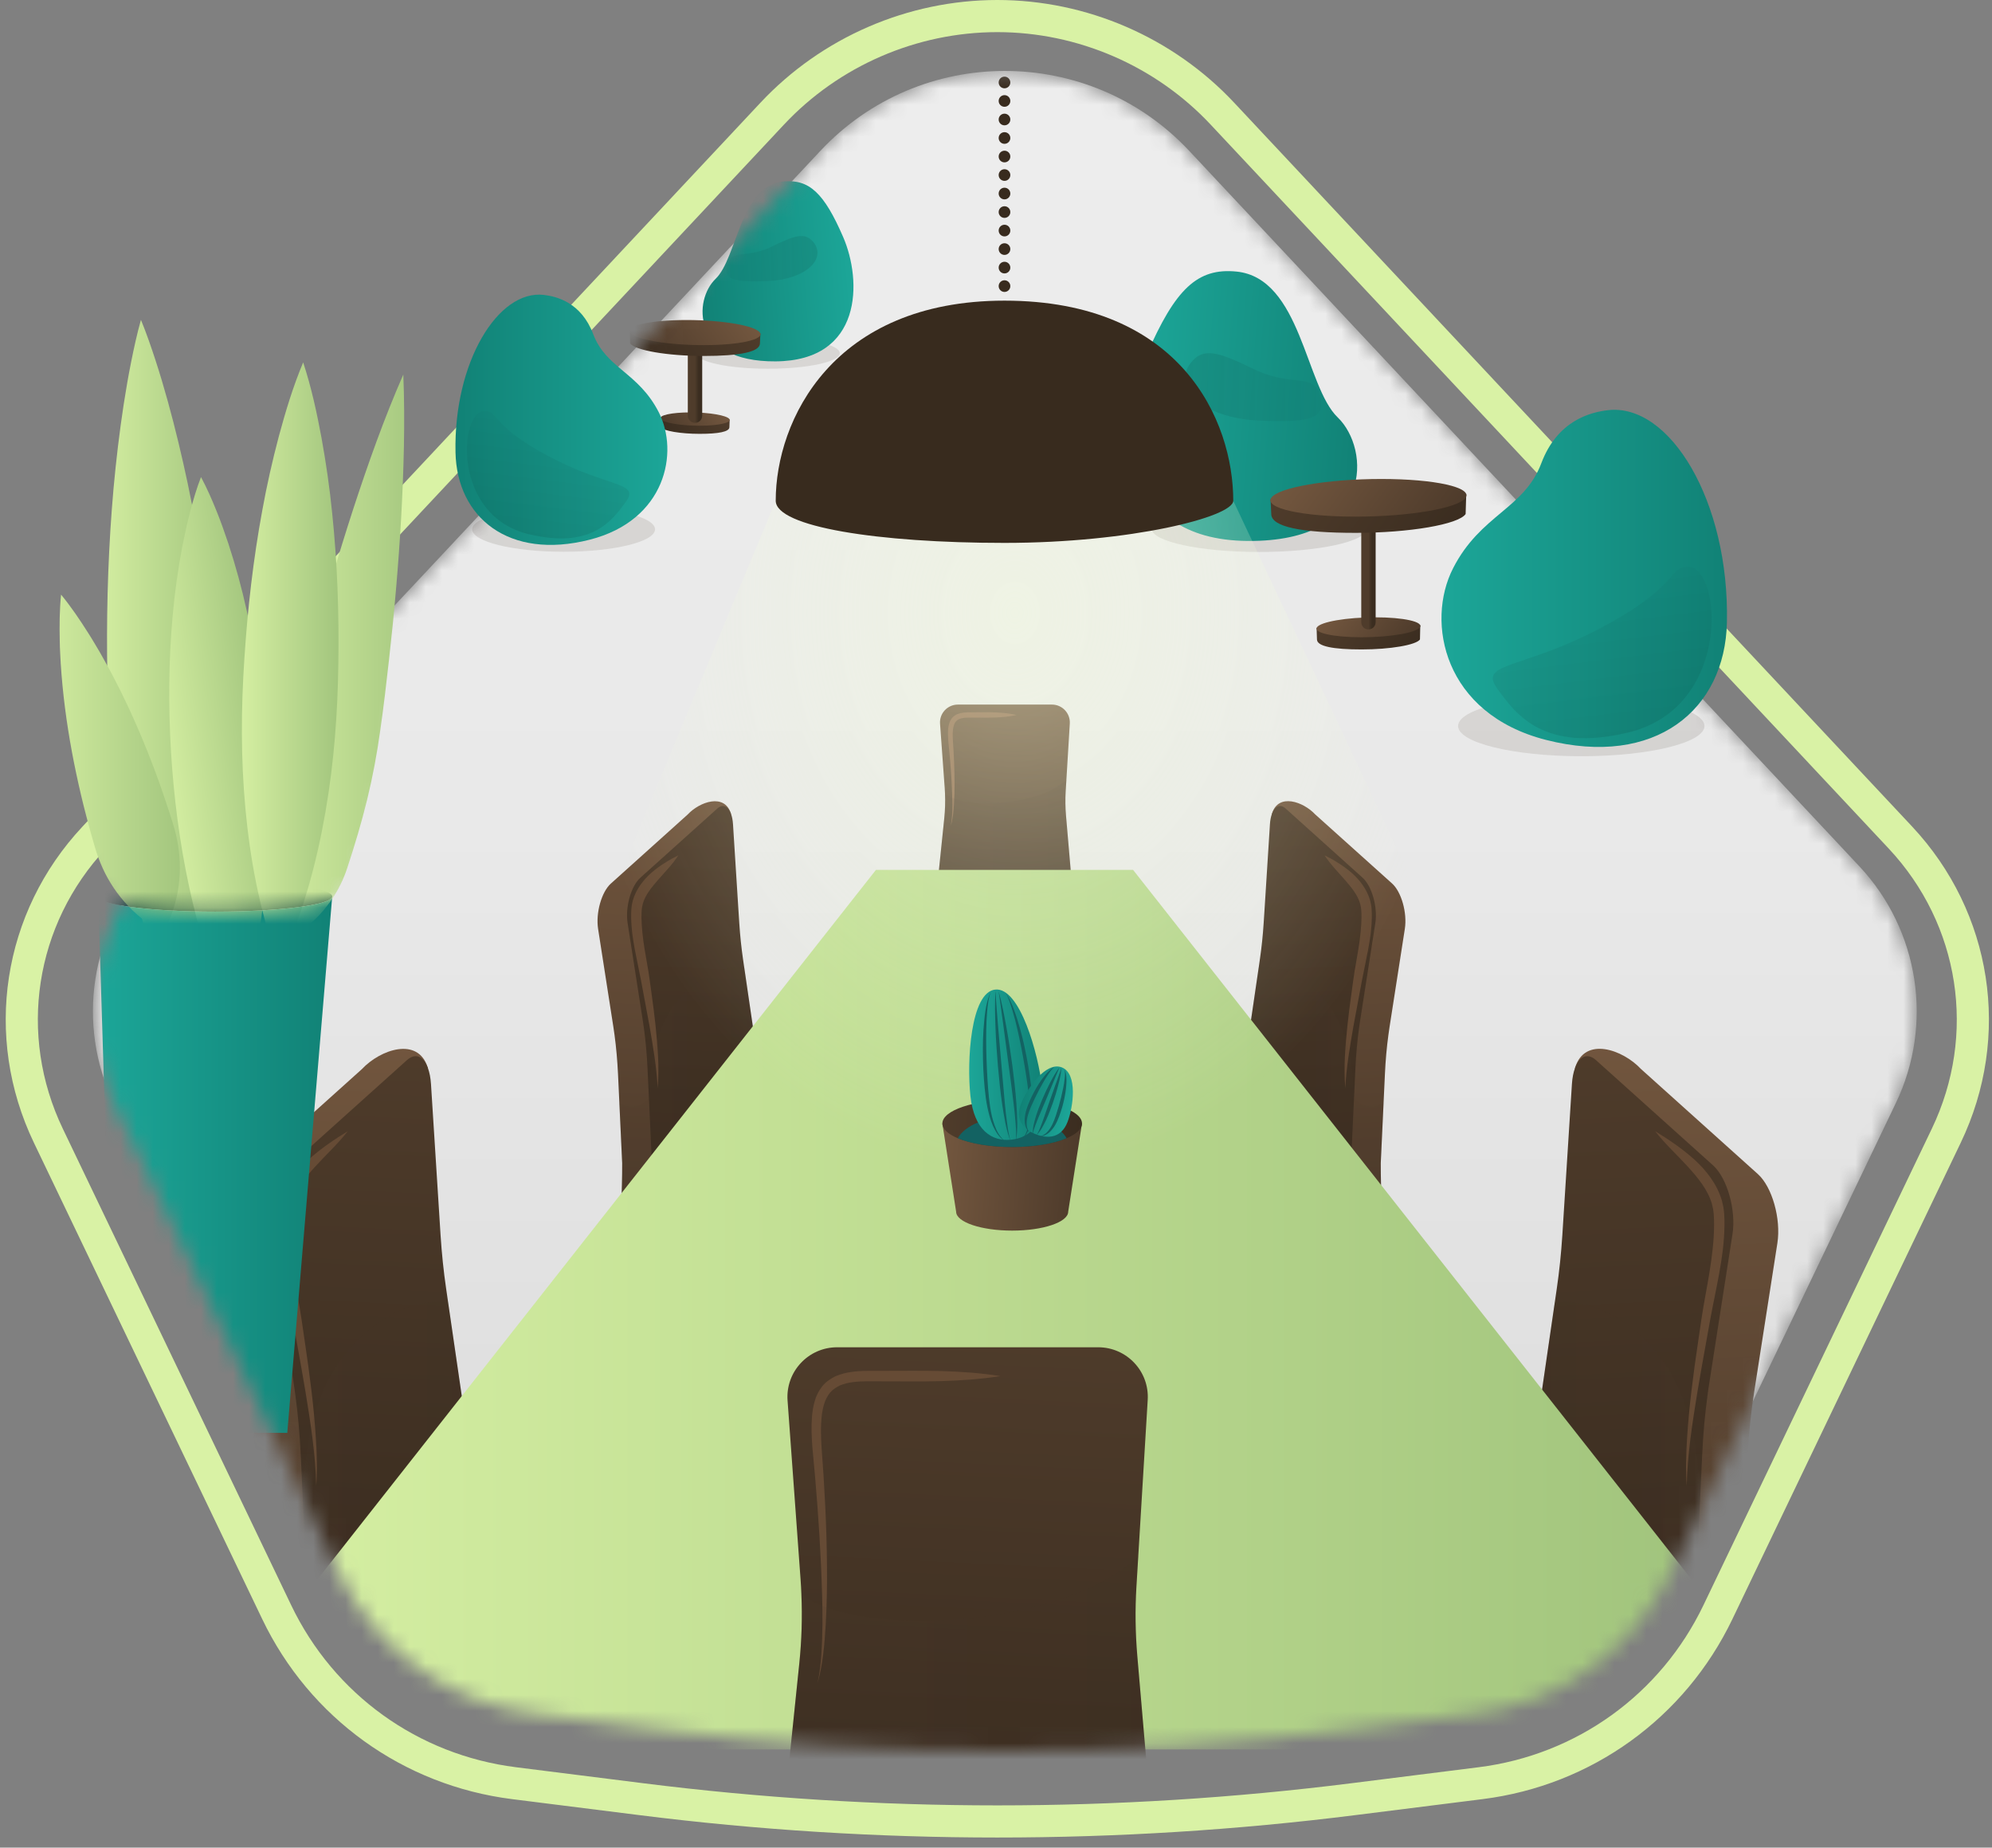 <svg width="124" height="115" viewBox="0 0 124 115" fill="none" xmlns="http://www.w3.org/2000/svg">
<rect x="0" y="0" width="124" height="115" fill="#808080" stroke="none"/>
<path d="M62.082 113.37C54.67 113.37 47.257 112.908 39.897 111.981L31.998 110.988C25.555 110.177 20.03 106.198 17.225 100.342L3.01 70.689C0.023 64.457 1.145 57.169 5.87 52.125L48.069 7.075C51.685 3.214 56.793 1 62.082 1C67.371 1 72.479 3.214 76.095 7.075L118.294 52.125C123.019 57.169 124.143 64.455 121.154 70.689L106.939 100.342C104.131 106.198 98.609 110.179 92.166 110.988L84.267 111.981C76.904 112.908 69.494 113.37 62.082 113.37Z" stroke="#D9F2A5" stroke-width="2" stroke-miterlimit="10"/>
<mask id="mask0_612_280" style="mask-type:alpha" maskUnits="userSpaceOnUse" x="5" y="4" width="115" height="105">
<path d="M51.066 9.391L9.35 53.925C5.629 57.897 4.729 63.744 7.081 68.652L21.133 97.966C23.418 102.733 27.968 106.013 33.214 106.671L41.023 107.653C55.318 109.449 69.78 109.449 84.074 107.653L91.883 106.671C97.127 106.013 101.679 102.733 103.964 97.966L118.017 68.652C120.369 63.746 119.468 57.897 115.747 53.925L74.029 9.391C67.813 2.756 57.282 2.756 51.066 9.391Z" fill="#EDEDED"/>
</mask>
<g mask="url(#mask0_612_280)">
<path d="M51.066 9.391L9.35 53.925C5.629 57.897 4.729 63.744 7.081 68.652L21.133 97.966C23.418 102.733 27.968 106.013 33.214 106.671L41.023 107.652C55.318 109.449 69.78 109.449 84.074 107.652L91.883 106.671C97.127 106.013 101.679 102.733 103.964 97.966L118.017 68.652C120.369 63.746 119.468 57.897 115.747 53.925L74.029 9.391C67.813 2.756 57.282 2.756 51.066 9.391Z" fill="url(#paint0_linear_612_280)"/>
<path d="M58.779 50.935C58.832 50.422 58.848 49.907 58.826 49.394C58.821 49.284 58.817 49.176 58.808 49.066L58.517 45.048C58.469 44.402 58.98 43.854 59.628 43.854H65.481C66.124 43.854 66.633 44.394 66.594 45.034L66.382 48.533L66.339 49.221C66.308 49.741 66.314 50.26 66.359 50.778L66.664 54.326H58.429L58.779 50.935Z" fill="url(#paint1_linear_612_280)"/>
<path d="M59.189 51.387C59.339 50.514 59.276 49.624 59.24 48.742C59.2 47.857 59.119 46.981 59.029 46.096C59.014 45.87 59 45.644 59.018 45.408C59.038 45.178 59.086 44.92 59.256 44.7C59.341 44.591 59.457 44.514 59.576 44.456C59.697 44.407 59.82 44.373 59.939 44.36C60.183 44.326 60.401 44.337 60.622 44.335C61.509 44.333 62.399 44.299 63.283 44.501C62.396 44.7 61.514 44.667 60.627 44.667C60.405 44.669 60.179 44.656 59.984 44.685C59.883 44.696 59.791 44.723 59.706 44.756C59.628 44.797 59.554 44.842 59.5 44.907C59.39 45.036 59.341 45.234 59.319 45.44C59.298 45.646 59.303 45.863 59.316 46.08C59.379 46.961 59.415 47.855 59.422 48.742C59.426 49.185 59.41 49.631 59.383 50.075C59.357 50.514 59.316 50.962 59.189 51.387Z" fill="#8E684C"/>
<path opacity="0.12" d="M66.664 54.328H58.429L58.779 50.935C58.832 50.422 58.848 49.906 58.826 49.393C60.143 50.408 64.76 50.121 66.382 48.535L66.339 49.223C66.308 49.743 66.314 50.263 66.359 50.78L66.664 54.328Z" fill="url(#paint2_linear_612_280)"/>
<path d="M25.078 81.486L24.971 80.744C24.816 79.684 24.702 78.573 24.628 77.417L24.532 75.885L26.637 66.477C26.633 66.468 26.631 66.457 26.626 66.448C26.026 64.503 23.671 65.321 22.529 66.542L15.251 73.083C14.366 73.878 13.804 75.863 14.039 77.382L15.486 86.662C15.524 86.909 15.56 87.157 15.593 87.411C15.752 88.594 15.864 89.835 15.923 91.118L16.05 93.882L16.317 99.579C16.328 100.731 16.259 102.861 16.259 102.861L26.294 90.37L26.012 87.892L25.078 81.486Z" fill="url(#paint3_linear_612_280)"/>
<path d="M28.81 87.334L26.297 90.363L19.113 99.021L18.848 93.322L18.721 90.562C18.66 89.279 18.55 88.04 18.389 86.857C18.356 86.604 18.322 86.353 18.282 86.109L16.834 76.828C16.597 75.312 17.164 73.325 18.047 72.529L25.327 65.988C25.853 65.516 26.355 65.74 26.626 66.447C26.631 66.459 26.633 66.468 26.637 66.477C26.736 66.743 26.803 67.077 26.828 67.467L27.327 75.332L27.424 76.866C27.498 78.02 27.614 79.133 27.769 80.191L27.896 81.064L28.81 87.334Z" fill="url(#paint4_linear_612_280)"/>
<path d="M21.646 70.41C21.028 71.206 20.287 71.878 19.637 72.594C18.987 73.302 18.376 74.046 18.12 74.92L18.044 75.249C18.022 75.359 18.017 75.473 18.002 75.583C17.982 75.811 17.977 76.058 17.982 76.297C17.986 76.779 18.017 77.263 18.071 77.747C18.172 78.715 18.345 79.682 18.524 80.657C18.611 81.143 18.701 81.633 18.772 82.128L18.987 83.598C19.135 84.577 19.267 85.56 19.386 86.546C19.507 87.532 19.599 88.519 19.662 89.51C19.724 90.5 19.758 91.494 19.684 92.485C19.642 90.504 19.33 88.549 19.012 86.6C18.851 85.625 18.674 84.653 18.499 83.679L18.237 82.216C18.15 81.734 18.053 81.25 17.955 80.766C17.758 79.796 17.563 78.817 17.439 77.818C17.381 77.319 17.345 76.813 17.336 76.306C17.332 76.051 17.334 75.802 17.354 75.538C17.37 75.404 17.377 75.269 17.401 75.137L17.491 74.743C17.793 73.699 18.47 72.848 19.214 72.169C19.971 71.488 20.791 70.932 21.646 70.41Z" fill="#664B35"/>
<path opacity="0.12" d="M28.81 87.335L26.297 90.363L16.261 102.854C16.261 102.854 16.331 100.726 16.319 99.572L16.053 93.876C17.22 94.599 18.391 94.124 18.848 93.32C18.992 89.187 19.791 85.02 23.474 82.377C24.008 81.994 24.545 81.698 25.076 81.483C26.046 81.089 27 80.961 27.892 81.06L28.81 87.335Z" fill="url(#paint5_linear_612_280)"/>
<path d="M44.482 60.511L44.41 60.023C44.31 59.328 44.233 58.598 44.186 57.839L44.121 56.833L45.504 50.655C45.501 50.648 45.499 50.641 45.497 50.635C45.103 49.358 43.557 49.895 42.806 50.697L38.026 54.994C37.446 55.516 37.076 56.819 37.231 57.816L38.181 63.912C38.205 64.073 38.23 64.237 38.252 64.405C38.358 65.182 38.429 65.997 38.47 66.84L38.555 68.654L38.73 72.395C38.738 73.152 38.691 74.55 38.691 74.55L45.282 66.347L45.096 64.721L44.482 60.511Z" fill="url(#paint6_linear_612_280)"/>
<path d="M46.933 64.353L45.282 66.342L40.564 72.028L40.392 68.284L40.306 66.472C40.266 65.63 40.194 64.817 40.089 64.04C40.067 63.874 40.044 63.708 40.018 63.547L39.068 57.451C38.913 56.454 39.283 55.151 39.863 54.629L44.643 50.332C44.988 50.021 45.318 50.169 45.497 50.635C45.499 50.641 45.501 50.648 45.504 50.655C45.569 50.829 45.613 51.049 45.629 51.304L45.956 56.47L46.021 57.478C46.07 58.235 46.147 58.968 46.247 59.662L46.33 60.236L46.933 64.353Z" fill="url(#paint7_linear_612_280)"/>
<path d="M42.226 53.238C41.859 53.807 41.391 54.273 40.981 54.745C40.571 55.216 40.179 55.686 40.02 56.23L39.973 56.437C39.959 56.506 39.957 56.575 39.946 56.645C39.932 56.788 39.93 56.952 39.932 57.104C39.935 57.416 39.955 57.729 39.988 58.045C40.051 58.677 40.161 59.311 40.275 59.949C40.331 60.269 40.389 60.592 40.432 60.919L40.564 61.885C40.656 62.53 40.737 63.177 40.806 63.825C40.938 65.119 41.052 66.432 40.938 67.734C40.878 66.432 40.654 65.155 40.434 63.876L40.078 61.963L39.899 61.004L39.708 60.057C39.576 59.42 39.444 58.775 39.359 58.114C39.321 57.783 39.294 57.449 39.289 57.109C39.287 56.938 39.287 56.775 39.301 56.593C39.312 56.502 39.316 56.41 39.332 56.318L39.392 56.047C39.599 55.332 40.056 54.756 40.56 54.313C40.815 54.091 41.084 53.896 41.364 53.721C41.637 53.544 41.924 53.386 42.226 53.238Z" fill="#664B35"/>
<path opacity="0.12" d="M46.933 64.353L45.282 66.342L38.691 74.546C38.691 74.546 38.736 73.148 38.729 72.391L38.555 68.65C39.321 69.124 40.091 68.813 40.392 68.284C40.486 65.569 41.012 62.834 43.431 61.098C43.781 60.847 44.135 60.652 44.484 60.511C45.12 60.251 45.748 60.169 46.335 60.233L46.933 64.353Z" fill="url(#paint8_linear_612_280)"/>
<path d="M98.666 87.888L98.384 90.365L108.42 102.856C108.42 102.856 108.351 100.728 108.362 99.575L108.628 93.878L108.756 91.114C108.814 89.83 108.926 88.589 109.085 87.406C109.119 87.153 109.155 86.904 109.193 86.658L110.64 77.377C110.877 75.861 110.313 73.874 109.428 73.078L102.15 66.537C101.007 65.316 98.653 64.499 98.053 66.443C98.048 66.454 98.046 66.463 98.041 66.472L100.147 75.881L100.051 77.413C99.977 78.569 99.863 79.682 99.708 80.74L99.601 81.481L98.666 87.888Z" fill="url(#paint9_linear_612_280)"/>
<path d="M95.869 87.335L98.382 90.363L105.566 99.021L105.831 93.322L105.958 90.562C106.019 89.279 106.128 88.04 106.29 86.857C106.323 86.604 106.357 86.353 106.397 86.109L107.844 76.828C108.082 75.312 107.515 73.325 106.632 72.529L99.352 65.988C98.826 65.516 98.324 65.74 98.053 66.448C98.048 66.459 98.046 66.468 98.042 66.477C97.943 66.743 97.876 67.077 97.851 67.467L97.352 75.332L97.255 76.866C97.181 78.02 97.065 79.133 96.91 80.191L96.783 81.064L95.869 87.335Z" fill="url(#paint10_linear_612_280)"/>
<path d="M103.035 70.41C103.89 70.935 104.71 71.488 105.467 72.167C106.211 72.845 106.888 73.697 107.19 74.74L107.28 75.135C107.304 75.267 107.311 75.404 107.327 75.536C107.347 75.8 107.349 76.049 107.345 76.304C107.338 76.813 107.3 77.317 107.242 77.816C107.118 78.815 106.921 79.794 106.726 80.764C106.628 81.25 106.532 81.732 106.444 82.214L106.182 83.676C106.007 84.651 105.83 85.623 105.669 86.598C105.351 88.546 105.04 90.502 104.997 92.482C104.923 91.495 104.957 90.498 105.019 89.507C105.082 88.517 105.174 87.527 105.295 86.544C105.411 85.558 105.546 84.575 105.694 83.596L105.909 82.126C105.98 81.631 106.07 81.143 106.157 80.654C106.334 79.68 106.509 78.712 106.61 77.745C106.664 77.261 106.695 76.777 106.7 76.295C106.702 76.058 106.697 75.809 106.679 75.581C106.664 75.469 106.659 75.357 106.637 75.247L106.561 74.918C106.305 74.044 105.691 73.3 105.044 72.592C104.392 71.878 103.651 71.206 103.035 70.41Z" fill="#664B35"/>
<path opacity="0.12" d="M95.869 87.335L98.382 90.363L108.418 102.854C108.418 102.854 108.348 100.726 108.36 99.573L108.626 93.876C107.459 94.599 106.288 94.124 105.831 93.32C105.687 89.187 104.887 85.021 101.205 82.377C100.672 81.994 100.134 81.698 99.603 81.483C98.633 81.089 97.679 80.961 96.787 81.06L95.869 87.335Z" fill="url(#paint11_linear_612_280)"/>
<path d="M79.585 64.716L79.399 66.342L85.99 74.546C85.99 74.546 85.945 73.148 85.951 72.391L86.126 68.65L86.211 66.835C86.249 65.993 86.323 65.177 86.429 64.4C86.451 64.234 86.473 64.071 86.5 63.907L87.45 57.812C87.605 56.815 87.235 55.511 86.655 54.989L81.874 50.693C81.124 49.891 79.578 49.353 79.184 50.63C79.182 50.637 79.18 50.644 79.177 50.65L80.559 56.828L80.494 57.834C80.447 58.594 80.371 59.324 80.27 60.018L80.199 60.507L79.585 64.716Z" fill="url(#paint12_linear_612_280)"/>
<path d="M77.748 64.353L79.399 66.342L84.117 72.028L84.289 68.284L84.374 66.472C84.415 65.63 84.486 64.817 84.592 64.039C84.614 63.874 84.636 63.708 84.663 63.547L85.613 57.451C85.768 56.454 85.398 55.151 84.818 54.629L80.037 50.332C79.692 50.021 79.363 50.169 79.184 50.634C79.182 50.641 79.18 50.648 79.177 50.655C79.112 50.829 79.067 51.049 79.052 51.304L78.725 56.47L78.66 57.478C78.611 58.235 78.534 58.968 78.433 59.662L78.351 60.236L77.748 64.353Z" fill="url(#paint13_linear_612_280)"/>
<path d="M82.452 53.237C82.755 53.385 83.044 53.544 83.319 53.724C83.599 53.898 83.868 54.093 84.124 54.315C84.628 54.756 85.085 55.332 85.291 56.049L85.351 56.32C85.369 56.41 85.374 56.504 85.382 56.596C85.396 56.777 85.396 56.938 85.394 57.111C85.389 57.449 85.362 57.785 85.324 58.117C85.239 58.777 85.107 59.422 84.975 60.059L84.784 61.006L84.605 61.965L84.249 63.878C84.029 65.155 83.803 66.434 83.745 67.736C83.629 66.434 83.745 65.121 83.877 63.827C83.947 63.177 84.027 62.53 84.119 61.887L84.251 60.921C84.296 60.594 84.352 60.272 84.408 59.951C84.522 59.31 84.632 58.677 84.695 58.047C84.728 57.731 84.749 57.418 84.751 57.106C84.753 56.952 84.749 56.79 84.737 56.647C84.728 56.578 84.724 56.508 84.71 56.439L84.663 56.233C84.504 55.688 84.112 55.218 83.702 54.747C83.288 54.27 82.82 53.804 82.452 53.237Z" fill="#664B35"/>
<path opacity="0.12" d="M77.748 64.353L79.399 66.342L85.99 74.546C85.99 74.546 85.945 73.148 85.951 72.391L86.126 68.65C85.36 69.124 84.589 68.813 84.289 68.284C84.195 65.569 83.669 62.834 81.249 61.098C80.9 60.847 80.546 60.652 80.197 60.511C79.56 60.251 78.933 60.168 78.346 60.233L77.748 64.353Z" fill="url(#paint14_linear_612_280)"/>
<path d="M70.535 54.145H62.529H54.525L11.429 108.889H62.529H113.628L70.535 54.145Z" fill="url(#paint15_linear_612_280)"/>
<path d="M49.758 103.508C49.903 102.088 49.948 100.657 49.885 99.23C49.874 98.927 49.858 98.625 49.836 98.325L49.025 87.171C48.895 85.381 50.315 83.856 52.112 83.856H68.358C70.141 83.856 71.552 85.354 71.444 87.133L70.857 96.846L70.741 98.755C70.654 100.195 70.674 101.64 70.797 103.078L71.644 112.926H48.785L49.758 103.508Z" fill="url(#paint16_linear_612_280)"/>
<path d="M50.891 104.765C51.021 104.162 51.091 103.553 51.129 102.942C51.173 102.33 51.189 101.716 51.196 101.102C51.207 99.875 51.158 98.647 51.108 97.422C50.996 94.967 50.806 92.527 50.569 90.072C50.524 89.451 50.495 88.824 50.544 88.184C50.573 87.863 50.616 87.538 50.714 87.216C50.797 86.891 50.963 86.573 51.18 86.291C51.404 86.006 51.711 85.805 52.025 85.652C52.345 85.525 52.672 85.433 52.997 85.392C53.158 85.37 53.322 85.348 53.481 85.343C53.642 85.334 53.803 85.323 53.956 85.327L54.879 85.325C56.111 85.327 57.341 85.305 58.573 85.336C59.805 85.374 61.035 85.451 62.264 85.65C61.032 85.847 59.805 85.925 58.575 85.964C57.347 85.995 56.117 85.973 54.89 85.975C54.276 85.979 53.649 85.948 53.089 86.026C52.802 86.058 52.535 86.136 52.282 86.232C52.047 86.351 51.825 86.49 51.664 86.689C51.335 87.086 51.196 87.659 51.14 88.24C51.084 88.824 51.102 89.431 51.138 90.036C51.324 92.482 51.458 94.953 51.478 97.415C51.494 98.647 51.467 99.882 51.402 101.114C51.326 102.337 51.23 103.578 50.891 104.765Z" fill="#664B35"/>
<path opacity="0.12" d="M71.641 112.928H48.785L49.758 103.511C49.903 102.09 49.948 100.659 49.885 99.232C53.543 102.05 66.359 101.253 70.857 96.849L70.741 98.757C70.654 100.197 70.674 101.642 70.797 103.081L71.641 112.928Z" fill="url(#paint17_linear_612_280)"/>
<path opacity="0.12" d="M78.382 34.355C82.079 34.355 85.076 33.706 85.076 32.904C85.076 32.102 82.079 31.452 78.382 31.452C74.685 31.452 71.689 32.102 71.689 32.904C71.689 33.706 74.685 34.355 78.382 34.355Z" fill="url(#paint18_linear_612_280)"/>
<path d="M76.971 16.903C80.996 17.306 81.252 24.044 83.275 25.984C85.297 27.924 85.582 33.724 77.681 33.67C69.547 33.616 69.61 26.157 71.382 22.073C73.156 17.991 74.534 16.658 76.971 16.903Z" fill="url(#paint19_linear_612_280)"/>
<path opacity="0.09" d="M74.092 22.628C72.981 24.136 74.836 26.002 78.324 26.174C81.812 26.347 82.555 25.968 82.154 24.573C81.754 23.177 80.407 24.125 78.037 22.971C75.922 21.943 74.894 21.542 74.092 22.628Z" fill="url(#paint20_linear_612_280)"/>
<path opacity="0.43" d="M48.288 31.166L33.208 67.379L62.892 82.379L92.806 65.211L76.769 31.166H48.288Z" fill="url(#paint21_radial_612_280)"/>
<path d="M76.769 31.166C76.769 32.171 70.394 33.791 62.529 33.791C54.663 33.791 48.288 32.792 48.288 31.166C48.288 26.17 51.837 18.713 62.529 18.713C73.505 18.713 76.769 26.17 76.769 31.166Z" fill="#382B1E"/>
<path d="M62.529 18.171C62.729 18.171 62.892 18.008 62.892 17.808C62.892 17.607 62.729 17.445 62.529 17.445C62.328 17.445 62.166 17.607 62.166 17.808C62.166 18.008 62.328 18.171 62.529 18.171Z" fill="#382B1E"/>
<path d="M62.529 17.019C62.729 17.019 62.892 16.857 62.892 16.656C62.892 16.456 62.729 16.293 62.529 16.293C62.328 16.293 62.166 16.456 62.166 16.656C62.166 16.857 62.328 17.019 62.529 17.019Z" fill="#382B1E"/>
<path d="M62.529 15.866C62.729 15.866 62.892 15.703 62.892 15.503C62.892 15.302 62.729 15.14 62.529 15.14C62.328 15.14 62.166 15.302 62.166 15.503C62.166 15.703 62.328 15.866 62.529 15.866Z" fill="#382B1E"/>
<path d="M62.529 14.714C62.729 14.714 62.892 14.552 62.892 14.351C62.892 14.151 62.729 13.988 62.529 13.988C62.328 13.988 62.166 14.151 62.166 14.351C62.166 14.552 62.328 14.714 62.529 14.714Z" fill="#382B1E"/>
<path d="M62.529 13.562C62.729 13.562 62.892 13.4 62.892 13.2C62.892 12.999 62.729 12.837 62.529 12.837C62.328 12.837 62.166 12.999 62.166 13.2C62.166 13.4 62.328 13.562 62.529 13.562Z" fill="#382B1E"/>
<path d="M62.529 12.409C62.729 12.409 62.892 12.246 62.892 12.046C62.892 11.846 62.729 11.683 62.529 11.683C62.328 11.683 62.166 11.846 62.166 12.046C62.166 12.246 62.328 12.409 62.529 12.409Z" fill="#382B1E"/>
<path d="M62.529 11.257C62.729 11.257 62.892 11.095 62.892 10.895C62.892 10.694 62.729 10.532 62.529 10.532C62.328 10.532 62.166 10.694 62.166 10.895C62.166 11.095 62.328 11.257 62.529 11.257Z" fill="#382B1E"/>
<path d="M62.529 10.106C62.729 10.106 62.892 9.944 62.892 9.743C62.892 9.543 62.729 9.38 62.529 9.38C62.328 9.38 62.166 9.543 62.166 9.743C62.166 9.944 62.328 10.106 62.529 10.106Z" fill="#382B1E"/>
<path d="M62.529 8.952C62.729 8.952 62.892 8.79 62.892 8.59C62.892 8.389 62.729 8.227 62.529 8.227C62.328 8.227 62.166 8.389 62.166 8.59C62.166 8.79 62.328 8.952 62.529 8.952Z" fill="#382B1E"/>
<path d="M62.529 7.801C62.729 7.801 62.892 7.638 62.892 7.438C62.892 7.238 62.729 7.075 62.529 7.075C62.328 7.075 62.166 7.238 62.166 7.438C62.166 7.638 62.328 7.801 62.529 7.801Z" fill="#382B1E"/>
<path d="M62.529 6.647C62.729 6.647 62.892 6.485 62.892 6.284C62.892 6.084 62.729 5.921 62.529 5.921C62.328 5.921 62.166 6.084 62.166 6.284C62.166 6.485 62.328 6.647 62.529 6.647Z" fill="#382B1E"/>
<path d="M62.529 5.496C62.729 5.496 62.892 5.333 62.892 5.133C62.892 4.933 62.729 4.77 62.529 4.77C62.328 4.77 62.166 4.933 62.166 5.133C62.166 5.333 62.328 5.496 62.529 5.496Z" fill="#382B1E"/>
<path d="M81.98 39.801C81.98 40.229 82.99 40.422 84.762 40.422C86.532 40.422 88.158 40.144 88.391 39.801L88.411 38.916L81.957 39.091L81.98 39.801Z" fill="url(#paint22_linear_612_280)"/>
<path d="M88.389 39.044C88.156 39.387 86.529 39.664 84.76 39.664C82.99 39.664 81.745 39.387 81.978 39.044C82.21 38.701 83.837 38.423 85.606 38.423C87.378 38.423 88.624 38.701 88.389 39.044Z" fill="url(#paint23_linear_612_280)"/>
<path fill-rule="evenodd" clip-rule="evenodd" d="M85.185 31.065C85.433 31.065 85.633 31.265 85.633 31.513V38.728C85.633 38.976 85.433 39.176 85.185 39.176C84.938 39.176 84.737 38.976 84.737 38.728V31.513C84.737 31.265 84.938 31.065 85.185 31.065Z" fill="url(#paint24_linear_612_280)"/>
<path d="M79.135 31.994C79.135 32.801 81.043 33.166 84.385 33.166C87.728 33.166 90.792 32.642 91.234 31.994L91.272 30.747L79.092 31.076L79.135 31.994Z" fill="url(#paint25_linear_612_280)"/>
<path d="M91.234 30.984C90.792 31.631 87.726 32.156 84.386 32.156C81.046 32.156 78.694 31.631 79.135 30.984C79.576 30.337 82.643 29.812 85.983 29.812C89.323 29.812 91.675 30.337 91.234 30.984Z" fill="url(#paint26_linear_612_280)"/>
<path opacity="0.12" d="M47.806 22.951C50.275 22.951 52.276 22.517 52.276 21.981C52.276 21.445 50.275 21.011 47.806 21.011C45.338 21.011 43.337 21.445 43.337 21.981C43.337 22.517 45.338 22.951 47.806 22.951Z" fill="url(#paint27_linear_612_280)"/>
<path d="M48.75 11.295C46.061 11.564 45.891 16.065 44.54 17.36C43.19 18.654 42.999 22.527 48.277 22.492C53.709 22.456 53.667 17.474 52.484 14.748C51.301 12.021 50.376 11.134 48.75 11.295Z" fill="url(#paint28_linear_612_280)"/>
<path opacity="0.09" d="M50.672 15.122C51.413 16.13 50.174 17.375 47.844 17.489C45.515 17.604 45.017 17.353 45.286 16.421C45.553 15.489 46.453 16.121 48.037 15.352C49.449 14.662 50.136 14.396 50.672 15.122Z" fill="url(#paint29_linear_612_280)"/>
<path d="M45.405 26.589C45.405 26.873 44.728 27.003 43.548 27.003C42.365 27.003 41.281 26.817 41.124 26.589L41.111 25.998L45.421 26.114L45.405 26.589Z" fill="url(#paint30_linear_612_280)"/>
<path d="M41.124 26.083C41.281 26.311 42.365 26.497 43.548 26.497C44.731 26.497 45.562 26.311 45.405 26.083C45.248 25.854 44.164 25.668 42.981 25.668C41.798 25.668 40.967 25.852 41.124 26.083Z" fill="url(#paint31_linear_612_280)"/>
<path fill-rule="evenodd" clip-rule="evenodd" d="M43.264 20.606C43.511 20.606 43.712 20.806 43.712 21.054V25.872C43.712 26.12 43.511 26.32 43.264 26.32C43.016 26.32 42.815 26.12 42.815 25.872V21.054C42.815 20.806 43.016 20.606 43.264 20.606Z" fill="url(#paint32_linear_612_280)"/>
<path d="M47.304 21.374C47.304 21.912 46.03 22.156 43.799 22.156C41.568 22.156 39.52 21.806 39.224 21.374L39.2 20.541L47.334 20.76L47.304 21.374Z" fill="url(#paint33_linear_612_280)"/>
<path d="M39.224 20.7C39.52 21.132 41.568 21.482 43.799 21.482C46.03 21.482 47.6 21.132 47.305 20.7C47.009 20.267 44.962 19.918 42.73 19.918C40.499 19.918 38.929 20.267 39.224 20.7Z" fill="url(#paint34_linear_612_280)"/>
<path d="M59.518 75.417C59.518 76.069 61.079 76.595 63.006 76.595C64.932 76.595 66.494 76.067 66.494 75.417L67.352 69.927H58.66L59.518 75.417Z" fill="url(#paint35_linear_612_280)"/>
<path d="M67.354 69.927C67.354 70.274 66.995 70.594 66.395 70.845C65.6 71.181 64.379 71.394 63.008 71.394C61.637 71.394 60.416 71.181 59.621 70.845C59.02 70.594 58.662 70.274 58.662 69.927C58.662 69.113 60.606 68.457 63.008 68.457C65.409 68.457 67.354 69.113 67.354 69.927Z" fill="url(#paint36_linear_612_280)"/>
<path d="M66.395 70.845C65.6 71.181 64.379 71.394 63.008 71.394C61.637 71.394 60.416 71.181 59.621 70.845C60.056 70.052 61.409 69.474 63.008 69.474C64.608 69.474 65.961 70.052 66.395 70.845Z" fill="#136262"/>
<path d="M64.876 67.724C65.107 69.859 64.198 70.8 62.963 70.934C61.729 71.069 60.638 70.345 60.407 68.21C60.176 66.076 60.412 61.761 61.949 61.593C63.485 61.425 64.643 65.592 64.876 67.724Z" fill="url(#paint37_linear_612_280)"/>
<path d="M62.565 71.02C62.206 70.823 61.984 70.448 61.814 70.085C61.653 69.711 61.547 69.317 61.465 68.923C61.306 68.128 61.254 67.323 61.209 66.519C61.178 65.715 61.167 64.911 61.22 64.106C61.283 63.309 61.337 62.485 61.664 61.741C61.538 62.122 61.485 62.52 61.453 62.917C61.417 63.313 61.397 63.712 61.393 64.113C61.379 64.911 61.397 65.71 61.433 66.51C61.474 67.308 61.518 68.107 61.635 68.894C61.695 69.286 61.78 69.675 61.917 70.047C62.049 70.412 62.237 70.782 62.565 71.02Z" fill="#136262"/>
<path d="M62.614 61.799C63.039 62.469 63.27 63.242 63.49 63.999C63.707 64.761 63.864 65.536 64 66.315C64.124 67.095 64.245 67.879 64.254 68.679C64.256 69.077 64.233 69.476 64.155 69.868C64.065 70.251 63.926 70.657 63.617 70.914C63.886 70.621 63.994 70.229 64.047 69.848C64.101 69.463 64.106 69.071 64.083 68.683C64.034 67.906 63.911 67.126 63.783 66.353C63.653 65.578 63.503 64.808 63.326 64.042C63.241 63.658 63.14 63.278 63.028 62.904C62.918 62.525 62.791 62.153 62.614 61.799Z" fill="#136262"/>
<path d="M62.157 61.676C62.374 62.433 62.515 63.208 62.656 63.983C62.797 64.756 62.912 65.536 63.017 66.315C63.118 67.095 63.214 67.877 63.268 68.663C63.313 69.447 63.384 70.242 63.239 71.022C63.275 70.63 63.245 70.238 63.214 69.848C63.185 69.458 63.145 69.069 63.095 68.679C63.001 67.901 62.901 67.122 62.793 66.344L62.484 64.01L62.325 62.843C62.278 62.451 62.219 62.064 62.157 61.676Z" fill="#136262"/>
<path d="M62.907 71.02C62.611 70.287 62.506 69.496 62.383 68.721C62.269 67.942 62.193 67.16 62.123 66.378C62.058 65.596 62 64.812 61.971 64.026C61.944 63.242 61.913 62.453 61.975 61.669C61.989 62.061 62.013 62.453 62.047 62.843C62.076 63.233 62.105 63.625 62.141 64.015L62.345 66.358L62.553 68.699C62.589 69.089 62.634 69.478 62.688 69.866C62.737 70.256 62.793 70.643 62.907 71.02Z" fill="#136262"/>
<path d="M63.55 68.721C63.183 69.673 63.689 70.296 64.491 70.603C65.291 70.912 66.084 70.789 66.451 69.837C66.819 68.885 67.094 66.82 66.095 66.434C65.098 66.051 63.917 67.769 63.55 68.721Z" fill="url(#paint38_linear_612_280)"/>
<path d="M64.746 70.722C64.939 70.675 65.1 70.563 65.224 70.417C65.349 70.276 65.445 70.11 65.528 69.94C65.687 69.595 65.797 69.219 65.907 68.847C66.014 68.473 66.108 68.096 66.184 67.715C66.223 67.525 66.254 67.335 66.274 67.142C66.299 66.949 66.305 66.754 66.272 66.559C66.422 66.934 66.397 67.35 66.357 67.742C66.314 68.139 66.227 68.526 66.122 68.909C66.005 69.288 65.887 69.669 65.683 70.023C65.58 70.198 65.457 70.363 65.3 70.498C65.141 70.625 64.946 70.726 64.746 70.722Z" fill="#136262"/>
<path d="M65.636 66.398C65.495 66.53 65.376 66.68 65.27 66.84C65.161 66.996 65.062 67.158 64.966 67.323C64.773 67.653 64.596 67.991 64.43 68.336C64.267 68.681 64.099 69.026 63.994 69.382C63.944 69.561 63.904 69.745 63.908 69.931C63.904 70.117 63.951 70.303 64.063 70.464C63.911 70.336 63.832 70.137 63.799 69.94C63.767 69.74 63.788 69.537 63.823 69.342C63.902 68.948 64.065 68.591 64.229 68.237C64.401 67.888 64.592 67.547 64.818 67.229C65.044 66.916 65.297 66.6 65.636 66.398Z" fill="#136262"/>
<path d="M65.949 66.432C65.799 66.777 65.667 67.126 65.521 67.471L65.089 68.504L64.65 69.532C64.581 69.705 64.509 69.877 64.446 70.052C64.381 70.227 64.318 70.401 64.296 70.587C64.265 70.207 64.379 69.832 64.487 69.474C64.599 69.113 64.737 68.764 64.883 68.417C65.033 68.072 65.188 67.731 65.362 67.397C65.537 67.064 65.723 66.734 65.949 66.432Z" fill="#136262"/>
<path d="M64.52 70.655C64.623 70.498 64.697 70.328 64.764 70.155C64.834 69.983 64.896 69.808 64.959 69.633L65.324 68.578L65.698 67.525C65.822 67.173 65.96 66.826 66.07 66.468C66.048 66.844 65.96 67.214 65.866 67.577C65.772 67.939 65.658 68.298 65.537 68.652C65.412 69.006 65.279 69.358 65.123 69.7C64.959 70.034 64.793 70.388 64.52 70.655Z" fill="#136262"/>
<path d="M20.681 55.796C20.681 55.802 20.681 55.814 20.678 55.82C20.58 56.331 17.356 56.741 13.396 56.741C9.372 56.741 6.111 56.318 6.111 55.796C6.111 55.274 9.372 54.85 13.396 54.85C17.419 54.85 20.681 55.274 20.681 55.796Z" fill="#0E423F"/>
<path d="M20.678 55.82L17.883 89.183C17.883 89.183 7.114 89.223 7.114 88.699C7.114 88.177 6.113 55.796 6.113 55.796C6.113 56.318 9.375 56.741 13.398 56.741C17.356 56.741 20.58 56.331 20.678 55.82Z" fill="url(#paint39_linear_612_280)"/>
</g>
<path opacity="0.12" d="M98.433 47.068C102.668 47.068 106.101 46.226 106.101 45.188C106.101 44.15 102.668 43.309 98.433 43.309C94.198 43.309 90.765 44.15 90.765 45.188C90.765 46.226 94.198 47.068 98.433 47.068Z" fill="url(#paint40_linear_612_280)"/>
<path d="M100.084 25.531C103.932 25.072 107.658 31.185 107.499 38.734C107.382 44.194 103.029 47.782 96.244 46.055C89.864 44.431 88.735 38.728 90.451 35.372C92.165 32.016 94.871 31.685 95.946 28.831C96.956 26.154 99.024 25.657 100.084 25.531Z" fill="url(#paint41_linear_612_280)"/>
<path opacity="0.09" d="M105.119 35.278C107.171 35.329 107.839 44.048 101.343 45.596C96.11 46.841 94.378 44.492 93.197 42.849C92.017 41.208 94.783 41.676 99.705 39.055C104.629 36.434 103.843 35.246 105.119 35.278Z" fill="url(#paint42_linear_612_280)"/>
<path opacity="0.12" d="M35.084 34.342C38.228 34.342 40.776 33.717 40.776 32.946C40.776 32.176 38.228 31.551 35.084 31.551C31.94 31.551 29.392 32.176 29.392 32.946C29.392 33.717 31.94 34.342 35.084 34.342Z" fill="url(#paint43_linear_612_280)"/>
<path d="M33.858 18.356C31 18.016 28.236 22.552 28.355 28.157C28.44 32.209 31.672 34.873 36.708 33.592C41.444 32.386 42.281 28.152 41.009 25.661C39.737 23.17 37.73 22.924 36.93 20.805C36.181 18.818 34.647 18.45 33.858 18.356Z" fill="url(#paint44_linear_612_280)"/>
<path opacity="0.09" d="M30.122 25.592C28.599 25.63 28.104 32.102 32.925 33.251C36.809 34.176 38.095 32.431 38.971 31.213C39.846 29.994 37.794 30.341 34.141 28.395C30.487 26.448 31.07 25.567 30.122 25.592Z" fill="url(#paint45_linear_612_280)"/>
<mask id="mask1_612_280" style="mask-type:alpha" maskUnits="userSpaceOnUse" x="2" y="17" width="26" height="40">
<path d="M21.041 55.798C21.041 55.805 21.041 55.816 21.038 55.823C20.94 56.333 17.716 56.743 13.756 56.743C9.732 56.743 6.471 56.32 6.471 55.798C6.471 55.523 0.357 51.5 3.357 23C3.936 17.5 11.853 17.5 13.756 17.5C15.658 17.5 24.357 17.5 27.357 23C24.357 59 21.041 55.523 21.041 55.798Z" fill="#0E423F"/>
</mask>
<g mask="url(#mask1_612_280)">
<path d="M8.773 19.906C9.12 20.751 9.411 21.6 9.689 22.451C9.967 23.3 10.216 24.151 10.453 25.003C10.924 26.707 11.329 28.414 11.692 30.124C12.406 33.544 12.928 36.976 13.305 40.419C13.493 42.14 13.643 43.862 13.706 45.59C13.768 47.317 13.746 49.05 13.636 50.789C13.578 51.658 13.515 52.527 13.424 53.399C13.338 54.27 13.253 55.139 13.152 56.011L12.866 58.625C12.814 59.062 12.778 59.496 12.713 59.933C12.662 60.153 12.545 60.377 12.328 60.605C12.223 60.719 12.091 60.836 11.923 60.952C11.755 61.071 11.573 61.19 11.309 61.313L11.085 61.327C10.807 61.235 10.612 61.138 10.433 61.04C10.254 60.941 10.108 60.843 9.989 60.742C9.745 60.54 9.604 60.332 9.528 60.119C9.414 59.693 9.326 59.266 9.226 58.838L8.636 56.275C8.437 55.422 8.249 54.566 8.063 53.712C7.87 52.859 7.707 52.001 7.548 51.145C7.236 49.431 7.012 47.713 6.873 45.99C6.732 44.268 6.681 42.538 6.667 40.809C6.638 37.348 6.759 33.878 7.068 30.397C7.227 28.656 7.433 26.913 7.7 25.166C7.837 24.293 7.984 23.419 8.161 22.543C8.336 21.663 8.527 20.787 8.773 19.906Z" fill="url(#paint46_linear_612_280)"/>
<path d="M12.512 29.694C12.881 30.379 13.181 31.067 13.459 31.757C13.741 32.447 13.983 33.139 14.216 33.833C14.669 35.22 15.052 36.613 15.359 38.009C15.982 40.803 16.358 43.609 16.553 46.43C16.741 49.25 16.748 52.084 16.506 54.931C16.387 56.356 16.201 57.783 15.934 59.216C15.796 59.933 15.648 60.65 15.462 61.371C15.28 62.09 15.074 62.812 14.799 63.538L14.575 63.551C14.21 62.866 13.914 62.178 13.641 61.486C13.363 60.796 13.125 60.103 12.897 59.409C12.451 58.022 12.082 56.629 11.781 55.231C11.177 52.438 10.82 49.626 10.646 46.806C10.478 43.983 10.489 41.15 10.751 38.3C10.876 36.876 11.078 35.446 11.349 34.013C11.492 33.296 11.645 32.577 11.835 31.858C12.021 31.141 12.232 30.419 12.512 29.694Z" fill="url(#paint47_linear_612_280)"/>
<path d="M25.106 23.311C25.227 26.32 25.13 29.288 24.971 32.243C24.801 35.198 24.546 38.135 24.216 41.058C24.051 42.518 23.885 43.981 23.674 45.435C23.473 46.891 23.204 48.332 22.857 49.761C22.509 51.188 22.084 52.601 21.622 54.008C21.392 54.712 21.064 55.397 20.605 56.056C20.133 56.714 19.584 57.357 18.71 57.94L18.491 57.899C17.888 57.039 17.61 56.242 17.409 55.457C17.223 54.676 17.164 53.919 17.205 53.179C17.288 51.701 17.402 50.231 17.597 48.775C17.792 47.319 18.065 45.876 18.405 44.449C18.735 43.018 19.113 41.598 19.49 40.175C20.245 37.333 21.073 34.501 21.987 31.687C22.91 28.869 23.898 26.069 25.106 23.311Z" fill="url(#paint48_linear_612_280)"/>
<path d="M18.872 22.556C19.389 24.127 19.723 25.691 20.014 27.252C20.296 28.813 20.523 30.372 20.677 31.929C21.002 35.043 21.107 38.146 21.062 41.244C21.024 44.342 20.798 47.433 20.263 50.513C19.998 52.052 19.658 53.589 19.221 55.121C18.771 56.654 18.269 58.184 17.514 59.705L17.29 59.696C16.658 58.121 16.277 56.555 15.95 54.994C15.637 53.432 15.419 51.873 15.276 50.316C14.987 47.205 15.005 44.104 15.211 41.013C15.411 37.922 15.76 34.835 16.329 31.757C16.607 30.218 16.954 28.681 17.36 27.147C17.776 25.612 18.233 24.082 18.872 22.556Z" fill="url(#paint49_linear_612_280)"/>
<path d="M3.802 37.01C4.429 37.772 4.96 38.562 5.466 39.36C5.724 39.756 5.955 40.162 6.197 40.565C6.423 40.973 6.66 41.376 6.875 41.786C7.749 43.423 8.511 45.094 9.187 46.792C9.526 47.642 9.846 48.495 10.139 49.358C10.287 49.788 10.433 50.22 10.572 50.652C10.708 51.087 10.856 51.517 10.957 51.963C11.165 52.85 11.248 53.777 11.163 54.754C11.123 55.242 11.031 55.744 10.89 56.262C10.744 56.781 10.558 57.312 10.236 57.886L10.021 57.951C9.434 57.653 8.986 57.312 8.576 56.961C8.172 56.607 7.816 56.239 7.512 55.856C6.9 55.09 6.454 54.275 6.136 53.419C5.975 52.993 5.858 52.552 5.731 52.115C5.605 51.678 5.487 51.239 5.372 50.798C5.139 49.917 4.933 49.028 4.743 48.134C4.364 46.347 4.071 44.535 3.892 42.686C3.842 42.225 3.815 41.759 3.78 41.295C3.757 40.827 3.724 40.361 3.719 39.888C3.699 38.943 3.703 37.991 3.802 37.01Z" fill="url(#paint50_linear_612_280)"/>
</g>
<defs>
<linearGradient id="paint0_linear_612_280" x1="62.548" y1="6.157" x2="62.548" y2="93.581" gradientUnits="userSpaceOnUse">
<stop stop-color="#EDEDED"/>
<stop offset="0.514" stop-color="#E9E9E9"/>
<stop offset="0.996" stop-color="#DEDEDE"/>
</linearGradient>
<linearGradient id="paint1_linear_612_280" x1="62.9" y1="43.123" x2="62.367" y2="54.267" gradientUnits="userSpaceOnUse">
<stop stop-color="#73573F"/>
<stop offset="1" stop-color="#4E3B2B"/>
</linearGradient>
<linearGradient id="paint2_linear_612_280" x1="58.43" y1="51.432" x2="66.664" y2="51.432" gradientUnits="userSpaceOnUse">
<stop stop-color="#4F3C2B"/>
<stop offset="1" stop-color="#3B2D20"/>
</linearGradient>
<linearGradient id="paint3_linear_612_280" x1="21.122" y1="62.952" x2="19.247" y2="102.122" gradientUnits="userSpaceOnUse">
<stop stop-color="#73573F"/>
<stop offset="1" stop-color="#4E3B2B"/>
</linearGradient>
<linearGradient id="paint4_linear_612_280" x1="23.653" y1="63.741" x2="21.995" y2="98.384" gradientUnits="userSpaceOnUse">
<stop stop-color="#4F3C2B"/>
<stop offset="1" stop-color="#3B2D20"/>
</linearGradient>
<linearGradient id="paint5_linear_612_280" x1="16.053" y1="91.943" x2="28.811" y2="91.943" gradientUnits="userSpaceOnUse">
<stop stop-color="#4F3C2B"/>
<stop offset="1" stop-color="#3B2D20"/>
</linearGradient>
<linearGradient id="paint6_linear_612_280" x1="41.883" y1="48.339" x2="40.651" y2="74.065" gradientUnits="userSpaceOnUse">
<stop stop-color="#73573F"/>
<stop offset="1" stop-color="#4E3B2B"/>
</linearGradient>
<linearGradient id="paint7_linear_612_280" x1="43.545" y1="48.857" x2="42.456" y2="71.61" gradientUnits="userSpaceOnUse">
<stop stop-color="#4F3C2B"/>
<stop offset="1" stop-color="#3B2D20"/>
</linearGradient>
<linearGradient id="paint8_linear_612_280" x1="38.553" y1="67.38" x2="46.932" y2="67.38" gradientUnits="userSpaceOnUse">
<stop stop-color="#4F3C2B"/>
<stop offset="1" stop-color="#3B2D20"/>
</linearGradient>
<linearGradient id="paint9_linear_612_280" x1="103.558" y1="62.953" x2="105.433" y2="102.122" gradientUnits="userSpaceOnUse">
<stop stop-color="#73573F"/>
<stop offset="1" stop-color="#4E3B2B"/>
</linearGradient>
<linearGradient id="paint10_linear_612_280" x1="101.027" y1="63.741" x2="102.685" y2="98.384" gradientUnits="userSpaceOnUse">
<stop stop-color="#4F3C2B"/>
<stop offset="1" stop-color="#3B2D20"/>
</linearGradient>
<linearGradient id="paint11_linear_612_280" x1="108.627" y1="91.943" x2="95.869" y2="91.943" gradientUnits="userSpaceOnUse">
<stop stop-color="#4F3C2B"/>
<stop offset="1" stop-color="#3B2D20"/>
</linearGradient>
<linearGradient id="paint12_linear_612_280" x1="82.797" y1="48.339" x2="84.028" y2="74.065" gradientUnits="userSpaceOnUse">
<stop stop-color="#73573F"/>
<stop offset="1" stop-color="#4E3B2B"/>
</linearGradient>
<linearGradient id="paint13_linear_612_280" x1="81.135" y1="48.857" x2="82.224" y2="71.61" gradientUnits="userSpaceOnUse">
<stop stop-color="#4F3C2B"/>
<stop offset="1" stop-color="#3B2D20"/>
</linearGradient>
<linearGradient id="paint14_linear_612_280" x1="86.126" y1="67.379" x2="77.747" y2="67.379" gradientUnits="userSpaceOnUse">
<stop stop-color="#4F3C2B"/>
<stop offset="1" stop-color="#3B2D20"/>
</linearGradient>
<linearGradient id="paint15_linear_612_280" x1="11.43" y1="81.517" x2="113.629" y2="81.517" gradientUnits="userSpaceOnUse">
<stop stop-color="#D9F2A5"/>
<stop offset="1" stop-color="#9CC079"/>
</linearGradient>
<linearGradient id="paint16_linear_612_280" x1="61.195" y1="81.825" x2="59.714" y2="112.759" gradientUnits="userSpaceOnUse">
<stop stop-color="#4F3C2B"/>
<stop offset="1" stop-color="#3B2D20"/>
</linearGradient>
<linearGradient id="paint17_linear_612_280" x1="48.785" y1="104.888" x2="71.642" y2="104.888" gradientUnits="userSpaceOnUse">
<stop stop-color="#4F3C2B"/>
<stop offset="1" stop-color="#3B2D20"/>
</linearGradient>
<linearGradient id="paint18_linear_612_280" x1="71.69" y1="32.903" x2="85.076" y2="32.903" gradientUnits="userSpaceOnUse">
<stop stop-color="#4F3C2B"/>
<stop offset="1" stop-color="#3B2D20"/>
</linearGradient>
<linearGradient id="paint19_linear_612_280" x1="70.534" y1="24.786" x2="84.738" y2="25.871" gradientUnits="userSpaceOnUse">
<stop stop-color="#1CA698"/>
<stop offset="0.997" stop-color="#118276"/>
</linearGradient>
<linearGradient id="paint20_linear_612_280" x1="73.771" y1="24.099" x2="82.254" y2="24.099" gradientUnits="userSpaceOnUse">
<stop/>
<stop offset="1" stop-color="#136262"/>
</linearGradient>
<radialGradient id="paint21_radial_612_280" cx="0" cy="0" r="1" gradientUnits="userSpaceOnUse" gradientTransform="translate(63.179 38.07) scale(27.782 35.088)">
<stop stop-color="#F5FFDC"/>
<stop offset="1" stop-color="#F5FFDC" stop-opacity="0"/>
</radialGradient>
<linearGradient id="paint22_linear_612_280" x1="81.834" y1="39.253" x2="86.304" y2="42.593" gradientUnits="userSpaceOnUse">
<stop stop-color="#4F3C2B"/>
<stop offset="1" stop-color="#3B2D20"/>
</linearGradient>
<linearGradient id="paint23_linear_612_280" x1="82.192" y1="38.756" x2="86.306" y2="41.83" gradientUnits="userSpaceOnUse">
<stop stop-color="#73573F"/>
<stop offset="1" stop-color="#4E3B2B"/>
</linearGradient>
<linearGradient id="paint24_linear_612_280" x1="85.185" y1="35.12" x2="85.409" y2="35.12" gradientUnits="userSpaceOnUse">
<stop stop-color="#4F3C2B"/>
<stop offset="1" stop-color="#3B2D20"/>
</linearGradient>
<linearGradient id="paint25_linear_612_280" x1="79.011" y1="31.183" x2="87.243" y2="37.334" gradientUnits="userSpaceOnUse">
<stop stop-color="#4F3C2B"/>
<stop offset="1" stop-color="#3B2D20"/>
</linearGradient>
<linearGradient id="paint26_linear_612_280" x1="79.539" y1="30.441" x2="87.304" y2="36.243" gradientUnits="userSpaceOnUse">
<stop stop-color="#73573F"/>
<stop offset="1" stop-color="#4E3B2B"/>
</linearGradient>
<linearGradient id="paint27_linear_612_280" x1="52.275" y1="21.981" x2="43.336" y2="21.981" gradientUnits="userSpaceOnUse">
<stop stop-color="#4F3C2B"/>
<stop offset="1" stop-color="#3B2D20"/>
</linearGradient>
<linearGradient id="paint28_linear_612_280" x1="53.048" y1="16.56" x2="43.562" y2="17.285" gradientUnits="userSpaceOnUse">
<stop stop-color="#1CA698"/>
<stop offset="0.997" stop-color="#118276"/>
</linearGradient>
<linearGradient id="paint29_linear_612_280" x1="50.886" y1="16.102" x2="45.221" y2="16.102" gradientUnits="userSpaceOnUse">
<stop/>
<stop offset="1" stop-color="#136262"/>
</linearGradient>
<linearGradient id="paint30_linear_612_280" x1="45.501" y1="26.222" x2="42.517" y2="28.452" gradientUnits="userSpaceOnUse">
<stop stop-color="#4F3C2B"/>
<stop offset="1" stop-color="#3B2D20"/>
</linearGradient>
<linearGradient id="paint31_linear_612_280" x1="45.262" y1="25.89" x2="42.515" y2="27.943" gradientUnits="userSpaceOnUse">
<stop stop-color="#73573F"/>
<stop offset="1" stop-color="#4E3B2B"/>
</linearGradient>
<linearGradient id="paint32_linear_612_280" x1="43.264" y1="23.463" x2="43.487" y2="23.463" gradientUnits="userSpaceOnUse">
<stop stop-color="#4F3C2B"/>
<stop offset="1" stop-color="#3B2D20"/>
</linearGradient>
<linearGradient id="paint33_linear_612_280" x1="47.387" y1="20.833" x2="41.889" y2="24.941" gradientUnits="userSpaceOnUse">
<stop stop-color="#4F3C2B"/>
<stop offset="1" stop-color="#3B2D20"/>
</linearGradient>
<linearGradient id="paint34_linear_612_280" x1="47.034" y1="20.338" x2="41.849" y2="24.212" gradientUnits="userSpaceOnUse">
<stop stop-color="#73573F"/>
<stop offset="1" stop-color="#4E3B2B"/>
</linearGradient>
<linearGradient id="paint35_linear_612_280" x1="58.444" y1="72.762" x2="67.087" y2="73.422" gradientUnits="userSpaceOnUse">
<stop stop-color="#73573F"/>
<stop offset="1" stop-color="#4E3B2B"/>
</linearGradient>
<linearGradient id="paint36_linear_612_280" x1="58.685" y1="69.596" x2="67.329" y2="70.257" gradientUnits="userSpaceOnUse">
<stop stop-color="#4F3C2B"/>
<stop offset="1" stop-color="#3B2D20"/>
</linearGradient>
<linearGradient id="paint37_linear_612_280" x1="60.33" y1="66.27" x2="64.912" y2="66.27" gradientUnits="userSpaceOnUse">
<stop stop-color="#1CA698"/>
<stop offset="0.997" stop-color="#118276"/>
</linearGradient>
<linearGradient id="paint38_linear_612_280" x1="66.695" y1="68.931" x2="63.618" y2="68.273" gradientUnits="userSpaceOnUse">
<stop stop-color="#1CA698"/>
<stop offset="0.997" stop-color="#118276"/>
</linearGradient>
<linearGradient id="paint39_linear_612_280" x1="6.112" y1="72.489" x2="20.679" y2="72.489" gradientUnits="userSpaceOnUse">
<stop stop-color="#1CA698"/>
<stop offset="0.997" stop-color="#118276"/>
</linearGradient>
<linearGradient id="paint40_linear_612_280" x1="90.766" y1="45.188" x2="106.101" y2="45.188" gradientUnits="userSpaceOnUse">
<stop stop-color="#4F3C2B"/>
<stop offset="1" stop-color="#3B2D20"/>
</linearGradient>
<linearGradient id="paint41_linear_612_280" x1="89.732" y1="35.998" x2="107.504" y2="35.998" gradientUnits="userSpaceOnUse">
<stop stop-color="#1CA698"/>
<stop offset="0.997" stop-color="#118276"/>
</linearGradient>
<linearGradient id="paint42_linear_612_280" x1="100.47" y1="46.091" x2="99.263" y2="36.247" gradientUnits="userSpaceOnUse">
<stop/>
<stop offset="1" stop-color="#136262"/>
</linearGradient>
<linearGradient id="paint43_linear_612_280" x1="40.776" y1="32.947" x2="29.393" y2="32.947" gradientUnits="userSpaceOnUse">
<stop stop-color="#4F3C2B"/>
<stop offset="1" stop-color="#3B2D20"/>
</linearGradient>
<linearGradient id="paint44_linear_612_280" x1="41.544" y1="26.126" x2="28.351" y2="26.126" gradientUnits="userSpaceOnUse">
<stop stop-color="#1CA698"/>
<stop offset="0.997" stop-color="#118276"/>
</linearGradient>
<linearGradient id="paint45_linear_612_280" x1="33.574" y1="33.617" x2="34.471" y2="26.309" gradientUnits="userSpaceOnUse">
<stop/>
<stop offset="1" stop-color="#136262"/>
</linearGradient>
<linearGradient id="paint46_linear_612_280" x1="5.402" y1="40.617" x2="14.566" y2="40.617" gradientUnits="userSpaceOnUse">
<stop stop-color="#D9F2A5"/>
<stop offset="1" stop-color="#9CC079"/>
</linearGradient>
<linearGradient id="paint47_linear_612_280" x1="9.573" y1="47.149" x2="17.627" y2="46.098" gradientUnits="userSpaceOnUse">
<stop stop-color="#D9F2A5"/>
<stop offset="1" stop-color="#9CC079"/>
</linearGradient>
<linearGradient id="paint48_linear_612_280" x1="16.218" y1="40.624" x2="27.486" y2="40.624" gradientUnits="userSpaceOnUse">
<stop stop-color="#D9F2A5"/>
<stop offset="1" stop-color="#9CC079"/>
</linearGradient>
<linearGradient id="paint49_linear_612_280" x1="14.452" y1="41.13" x2="21.823" y2="41.13" gradientUnits="userSpaceOnUse">
<stop stop-color="#D9F2A5"/>
<stop offset="1" stop-color="#9CC079"/>
</linearGradient>
<linearGradient id="paint50_linear_612_280" x1="1.376" y1="47.479" x2="12.556" y2="47.479" gradientUnits="userSpaceOnUse">
<stop stop-color="#D9F2A5"/>
<stop offset="1" stop-color="#9CC079"/>
</linearGradient>
</defs>
</svg>
